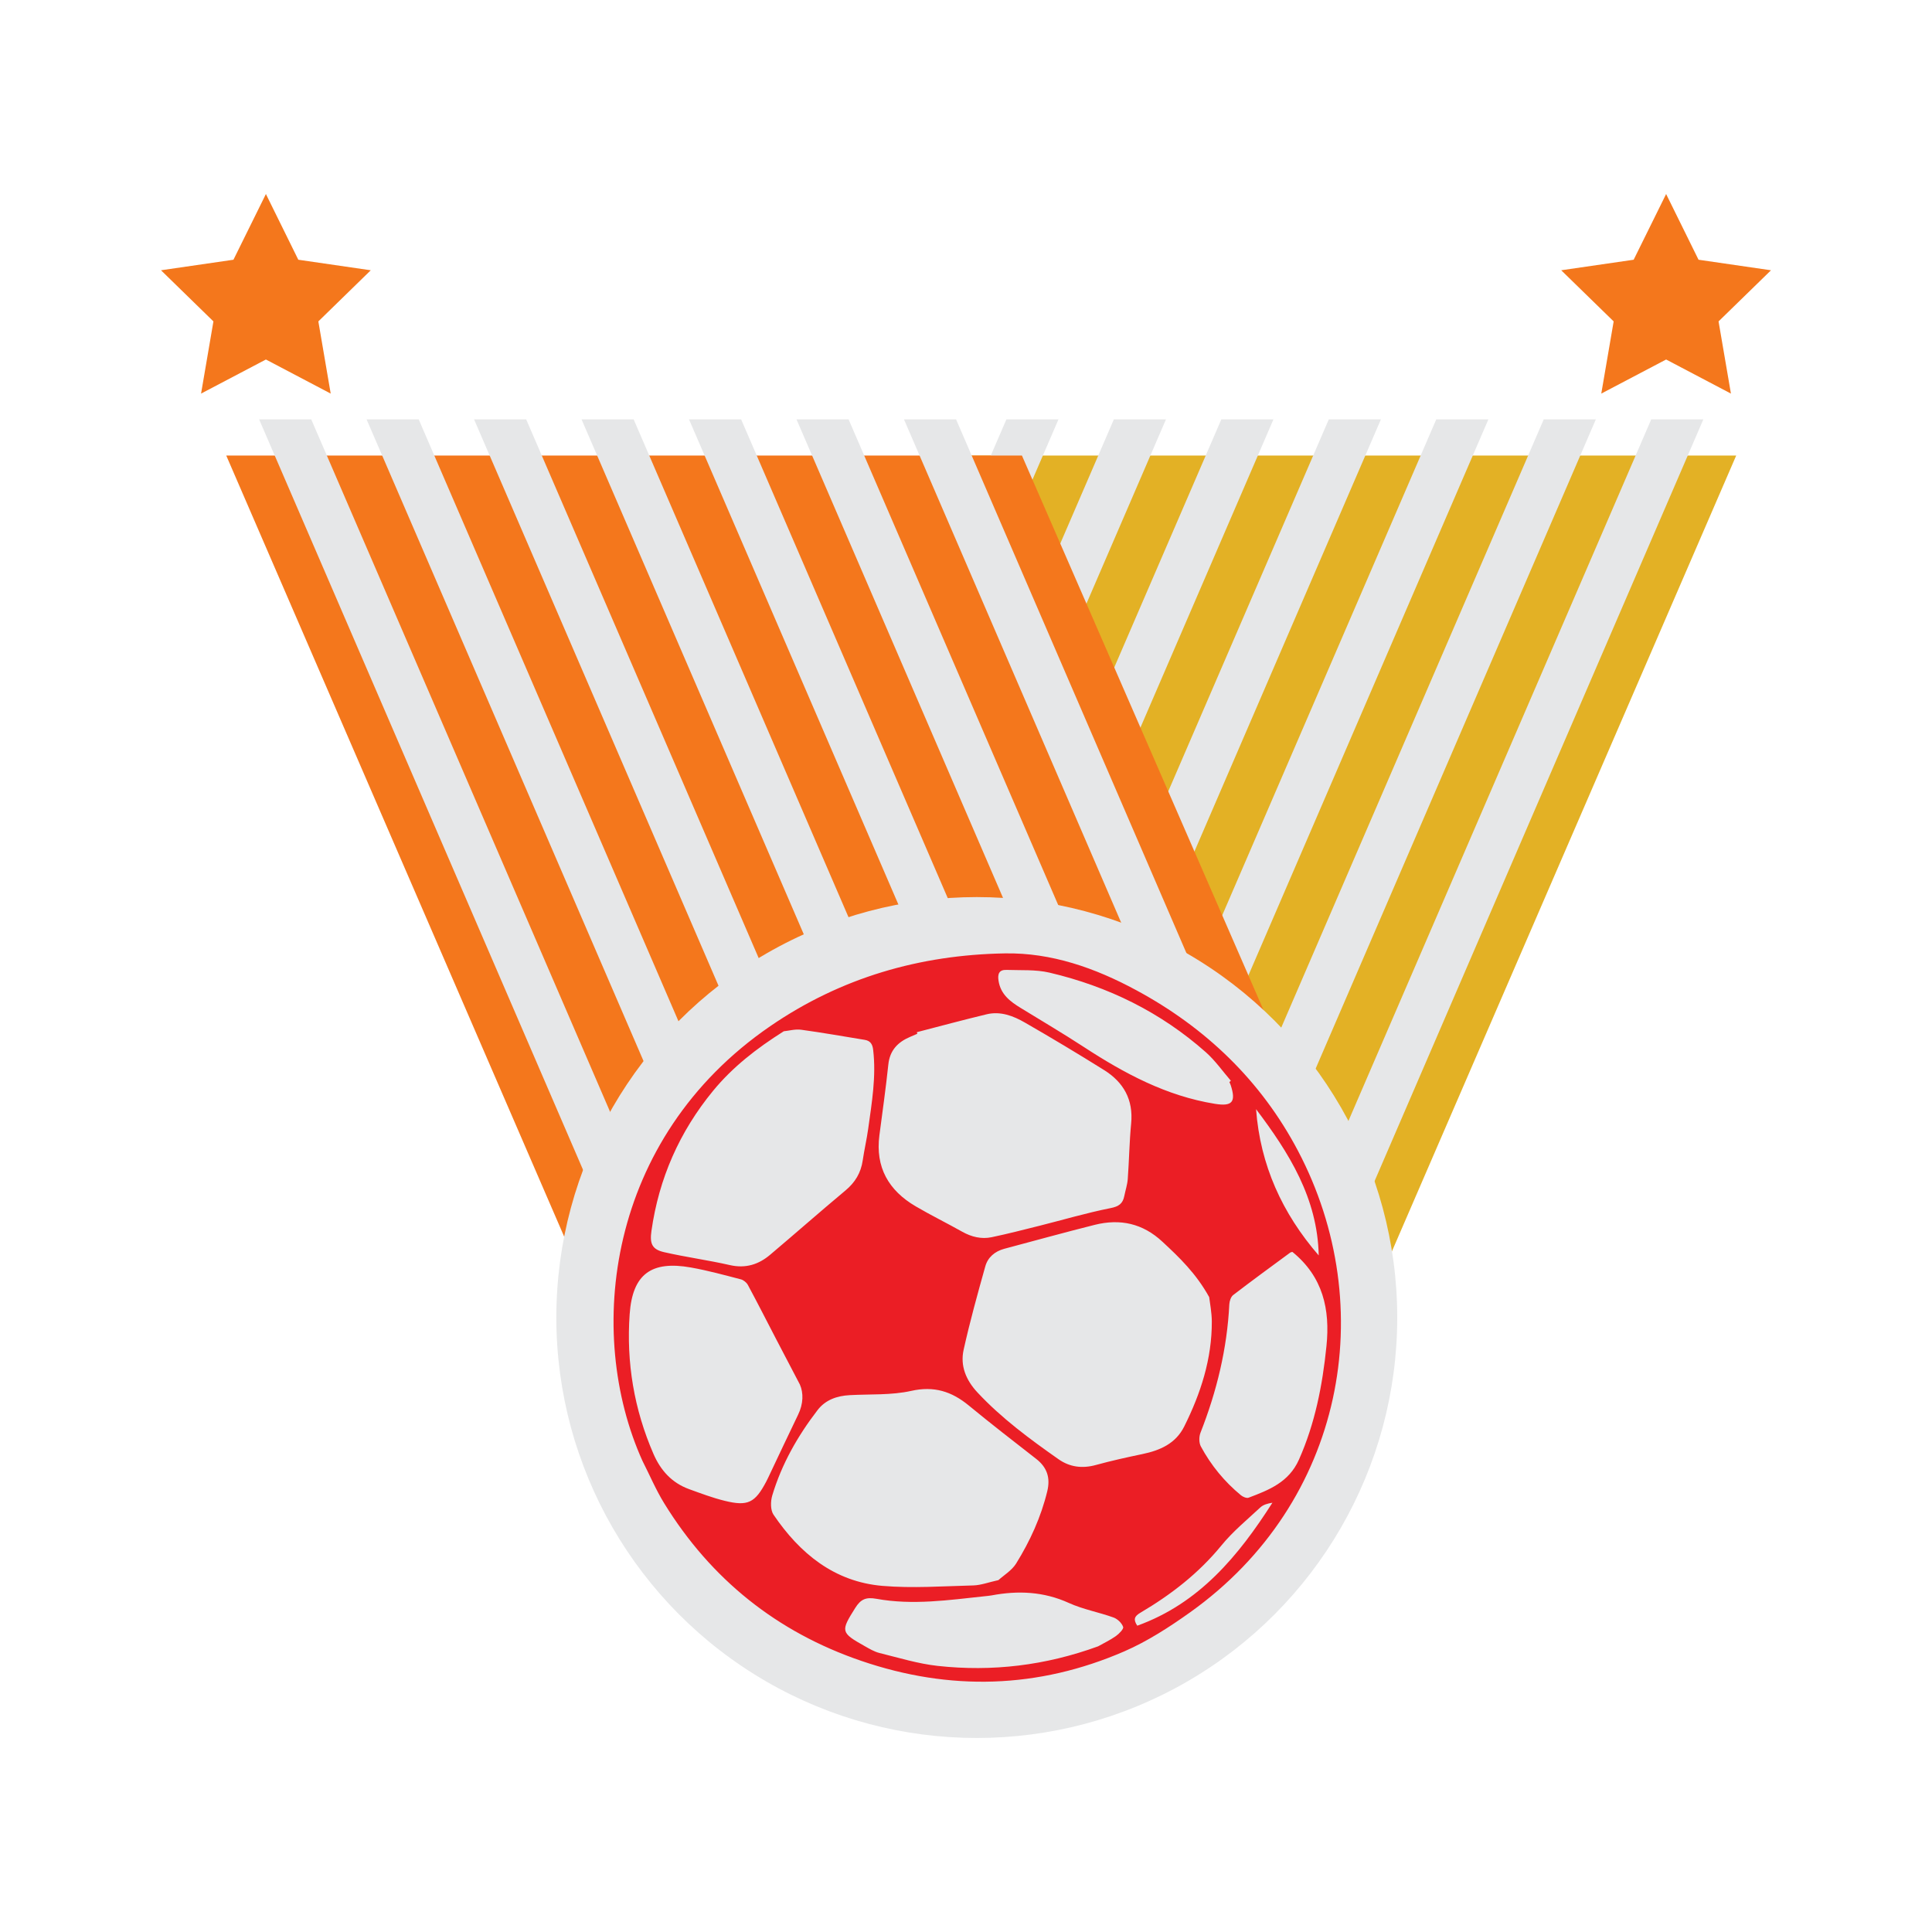 <?xml version="1.0" encoding="utf-8"?>
<!-- Generator: Adobe Illustrator 16.0.0, SVG Export Plug-In . SVG Version: 6.00 Build 0)  -->
<!DOCTYPE svg PUBLIC "-//W3C//DTD SVG 1.1//EN" "http://www.w3.org/Graphics/SVG/1.1/DTD/svg11.dtd">
<svg version="1.1" id="Layer_1" xmlns="http://www.w3.org/2000/svg" xmlns:xlink="http://www.w3.org/1999/xlink" x="0px" y="0px"
	 width="540px" height="540px" viewBox="0 0 540 540" enable-background="new 0 0 540 540" xml:space="preserve">
<g>
	<polygon fill="#F4771C" points="74.322,54.229 83.378,72.596 103.631,75.541 88.98,89.833 92.433,110.01 74.322,100.483 
		56.197,110.01 59.653,89.833 45,75.541 65.25,72.596 	"/>
	<polygon fill="#F4771C" points="465.687,54.229 474.745,72.596 495,75.541 480.341,89.833 483.801,110.01 465.687,100.483 
		447.561,110.01 451.022,89.833 436.363,75.541 456.613,72.596 	"/>
	<g>
		<polygon fill="#E3B125" points="262.876,127.33 485.272,127.33 381.046,368.253 166.488,350.163 		"/>
		<polygon fill="#E6E7E8" points="461.525,117.213 476.094,117.213 362.604,380.152 348.04,380.152 		"/>
		<polygon fill="#E6E7E8" points="431.482,117.213 446.049,117.213 332.566,380.152 318.005,380.152 		"/>
		<polygon fill="#E6E7E8" points="401.443,117.213 416.011,117.213 302.526,380.152 287.962,380.152 		"/>
		<polygon fill="#E6E7E8" points="371.404,117.213 385.973,117.213 272.488,380.152 257.925,380.152 		"/>
		<polygon fill="#E6E7E8" points="341.367,117.213 355.935,117.213 242.449,380.152 227.885,380.152 		"/>
		<polygon fill="#E6E7E8" points="311.332,117.213 325.896,117.213 212.41,380.152 197.838,380.152 		"/>
		<polygon fill="#E6E7E8" points="281.294,117.213 295.852,117.213 182.372,380.152 167.807,380.152 		"/>
	</g>
	<g>
		<polygon fill="#F4771C" points="285.635,127.33 63.241,127.33 167.468,368.253 374.795,331.987 		"/>
		<polygon fill="#E6E7E8" points="86.99,117.213 72.424,117.213 185.911,380.152 200.474,380.152 		"/>
		<polygon fill="#E6E7E8" points="117.028,117.213 102.458,117.213 215.946,380.152 230.512,380.152 		"/>
		<polygon fill="#E6E7E8" points="147.068,117.213 132.499,117.213 245.986,380.152 260.55,380.152 		"/>
		<polygon fill="#E6E7E8" points="177.106,117.213 162.54,117.213 276.025,380.152 290.589,380.152 		"/>
		<polygon fill="#E6E7E8" points="207.148,117.213 192.58,117.213 306.063,380.152 320.629,380.152 		"/>
		<polygon fill="#E6E7E8" points="237.182,117.213 222.622,117.213 336.102,380.152 350.67,380.152 		"/>
		<polygon fill="#E6E7E8" points="267.226,117.213 252.66,117.213 366.143,380.152 380.707,380.152 		"/>
	</g>
	<circle fill="#E6E7E8" cx="273.014" cy="368.254" r="117.518"/>
	<path fill="#EB1E25" d="M179.553,408.285c-16.083-35.674-10.04-90.037,35.685-121.435c19.836-13.626,41.881-19.966,65.628-20.374
		c13.056-0.226,25.242,4.089,36.67,10.262c19.482,10.495,34.942,25.357,45.241,44.895c22.988,43.63,13.048,98.25-30.17,129.041
		c-5.774,4.117-11.879,8.061-18.351,10.884c-24.07,10.455-48.759,11.148-73.536,2.657c-23.563-8.054-41.995-22.796-55.076-44.045
		C183.315,416.392,181.574,412.251,179.553,408.285z M337.972,362.547c-3.653-6.604-8.302-11.057-13.067-15.479
		c-5.503-5.132-11.816-6.49-18.899-4.727c-8.475,2.128-16.888,4.455-25.333,6.706c-2.619,0.712-4.576,2.369-5.285,4.927
		c-2.162,7.711-4.307,15.438-6.043,23.256c-1.015,4.521,0.66,8.543,3.881,11.988c6.737,7.209,14.619,13.014,22.637,18.642
		c3.146,2.207,6.647,2.656,10.438,1.611c4.282-1.179,8.625-2.135,12.975-3.047c4.958-1.032,9.335-2.928,11.722-7.724
		c4.609-9.238,7.751-18.899,7.708-29.355C338.687,366.808,338.172,364.252,337.972,362.547z M256.269,288.497
		c0.039,0.148,0.088,0.307,0.119,0.449c-0.663,0.289-1.346,0.581-2.014,0.865c-3.439,1.465-5.665,3.756-6.083,7.726
		c-0.696,6.61-1.634,13.189-2.496,19.784c-1.167,8.939,2.575,15.426,10.146,19.857c4.258,2.496,8.708,4.678,13.021,7.104
		c2.585,1.444,5.333,2.117,8.195,1.523c4.512-0.938,8.972-2.103,13.443-3.214c6.595-1.657,13.127-3.59,19.779-4.915
		c2.334-0.452,3.441-1.255,3.866-3.392c0.321-1.589,0.846-3.152,0.969-4.757c0.378-5.166,0.449-10.367,0.946-15.512
		c0.643-6.656-2.12-11.529-7.561-14.926c-7.286-4.563-14.669-8.981-22.119-13.266c-3.242-1.873-6.824-3.255-10.696-2.33
		C269.254,285.064,262.768,286.81,256.269,288.497z M279.063,441.647c1.482-1.346,3.721-2.678,4.945-4.632
		c3.897-6.283,6.963-12.986,8.716-20.243c0.894-3.738-0.063-6.637-3.095-8.999c-6.317-4.927-12.672-9.839-18.851-14.93
		c-4.801-3.947-9.72-5.517-16.122-4.079c-5.526,1.233-11.42,0.87-17.146,1.184c-3.554,0.192-6.76,1.283-8.984,4.161
		c-5.567,7.234-10.058,15.124-12.684,23.905c-0.482,1.643-0.518,4.053,0.357,5.345c7.352,10.83,16.974,18.751,30.447,19.9
		c8.43,0.711,16.976,0.083,25.463-0.13C274.242,443.052,276.37,442.238,279.063,441.647z M219.071,288.239
		c-7.631,4.809-14.321,10.022-19.768,16.654c-9.377,11.425-15.137,24.465-17.219,39.135c-0.5,3.525,0.095,5.182,3.559,5.962
		c6.077,1.392,12.283,2.219,18.354,3.607c4.38,0.999,8.024-0.146,11.27-2.897c7.049-5.95,13.966-12.053,21.04-17.958
		c2.71-2.256,4.324-4.942,4.827-8.406c0.432-2.958,1.122-5.897,1.532-8.86c1.01-7.291,2.265-14.576,1.39-22.001
		c-0.175-1.617-0.767-2.571-2.375-2.836c-5.899-0.959-11.796-2.012-17.727-2.819C222.269,287.583,220.47,288.113,219.071,288.239z
		 M223.57,386.981c-2.51-4.801-4.653-8.885-6.791-12.991c-2.573-4.95-5.104-9.936-7.75-14.85c-0.377-0.688-1.228-1.38-1.978-1.565
		c-4.615-1.2-9.255-2.473-13.953-3.306c-11.052-1.972-16.317,1.865-17.103,13.012c-0.966,13.528,1.228,26.641,6.671,39.133
		c1.996,4.589,5.132,8.053,9.923,9.799c3.271,1.185,6.548,2.425,9.915,3.255c6.534,1.616,8.529,0.595,11.687-5.406
		c0.184-0.354,0.368-0.722,0.538-1.093c2.782-5.855,5.519-11.717,8.347-17.564C224.558,392.353,224.602,389.326,223.57,386.981z
		 M361.244,349.922c-0.036,0.012-0.397,0.028-0.634,0.191c-5.342,3.934-10.697,7.831-15.947,11.868
		c-0.64,0.496-1.009,1.685-1.064,2.569c-0.62,12.437-3.515,24.346-8.063,35.911c-0.44,1.121-0.44,2.841,0.126,3.862
		c2.839,5.25,6.575,9.812,11.19,13.613c0.553,0.45,1.576,0.886,2.132,0.676c5.708-2.157,11.262-4.32,14.068-10.622
		c4.521-10.158,6.586-20.824,7.699-31.766C371.798,365.994,369.789,356.871,361.244,349.922z M306.913,460.159
		c1.488-0.838,3.331-1.714,4.973-2.865c0.906-0.643,2.238-2.002,2.038-2.558c-0.381-1.095-1.566-2.233-2.69-2.64
		c-4.112-1.484-8.516-2.26-12.476-4.06c-7.037-3.199-14.197-3.518-21.605-2.117c-0.646,0.109-1.276,0.173-1.925,0.235
		c-10.059,1.072-20.141,2.555-30.223,0.724c-2.956-0.541-4.423,0.082-5.985,2.58c-4.06,6.458-4.094,6.851,2.624,10.612
		c1.343,0.76,2.712,1.586,4.173,1.948c5.412,1.337,10.811,3.01,16.308,3.61C277.32,467.286,292.192,465.521,306.913,460.159z
		 M343.617,302.427c0.132-0.126,0.274-0.241,0.416-0.349c-2.32-2.681-4.371-5.646-6.992-7.973
		c-12.624-11.192-27.36-18.413-43.715-22.253c-3.854-0.903-8.007-0.615-12.022-0.761c-2.063-0.069-2.515,1.135-2.209,3.04
		c0.589,3.799,3.241,5.793,6.212,7.606c5.871,3.598,11.801,7.102,17.563,10.855c11.347,7.407,23.107,13.737,36.717,15.931
		c4.79,0.774,5.949-0.469,4.405-5.206C343.892,303.016,343.742,302.721,343.617,302.427z M351.074,310.016
		c1.159,15.615,7.307,29.11,17.511,40.882C368.274,334.916,360.281,322.209,351.074,310.016z M317.87,454.386
		c17.33-6.251,28.273-19.495,37.771-34.367c-1.323,0.2-2.55,0.543-3.383,1.319c-3.709,3.449-7.683,6.719-10.877,10.63
		c-6.357,7.778-14.094,13.755-22.64,18.795C317.076,451.742,316.693,452.628,317.87,454.386z"/>
</g>
</svg>
